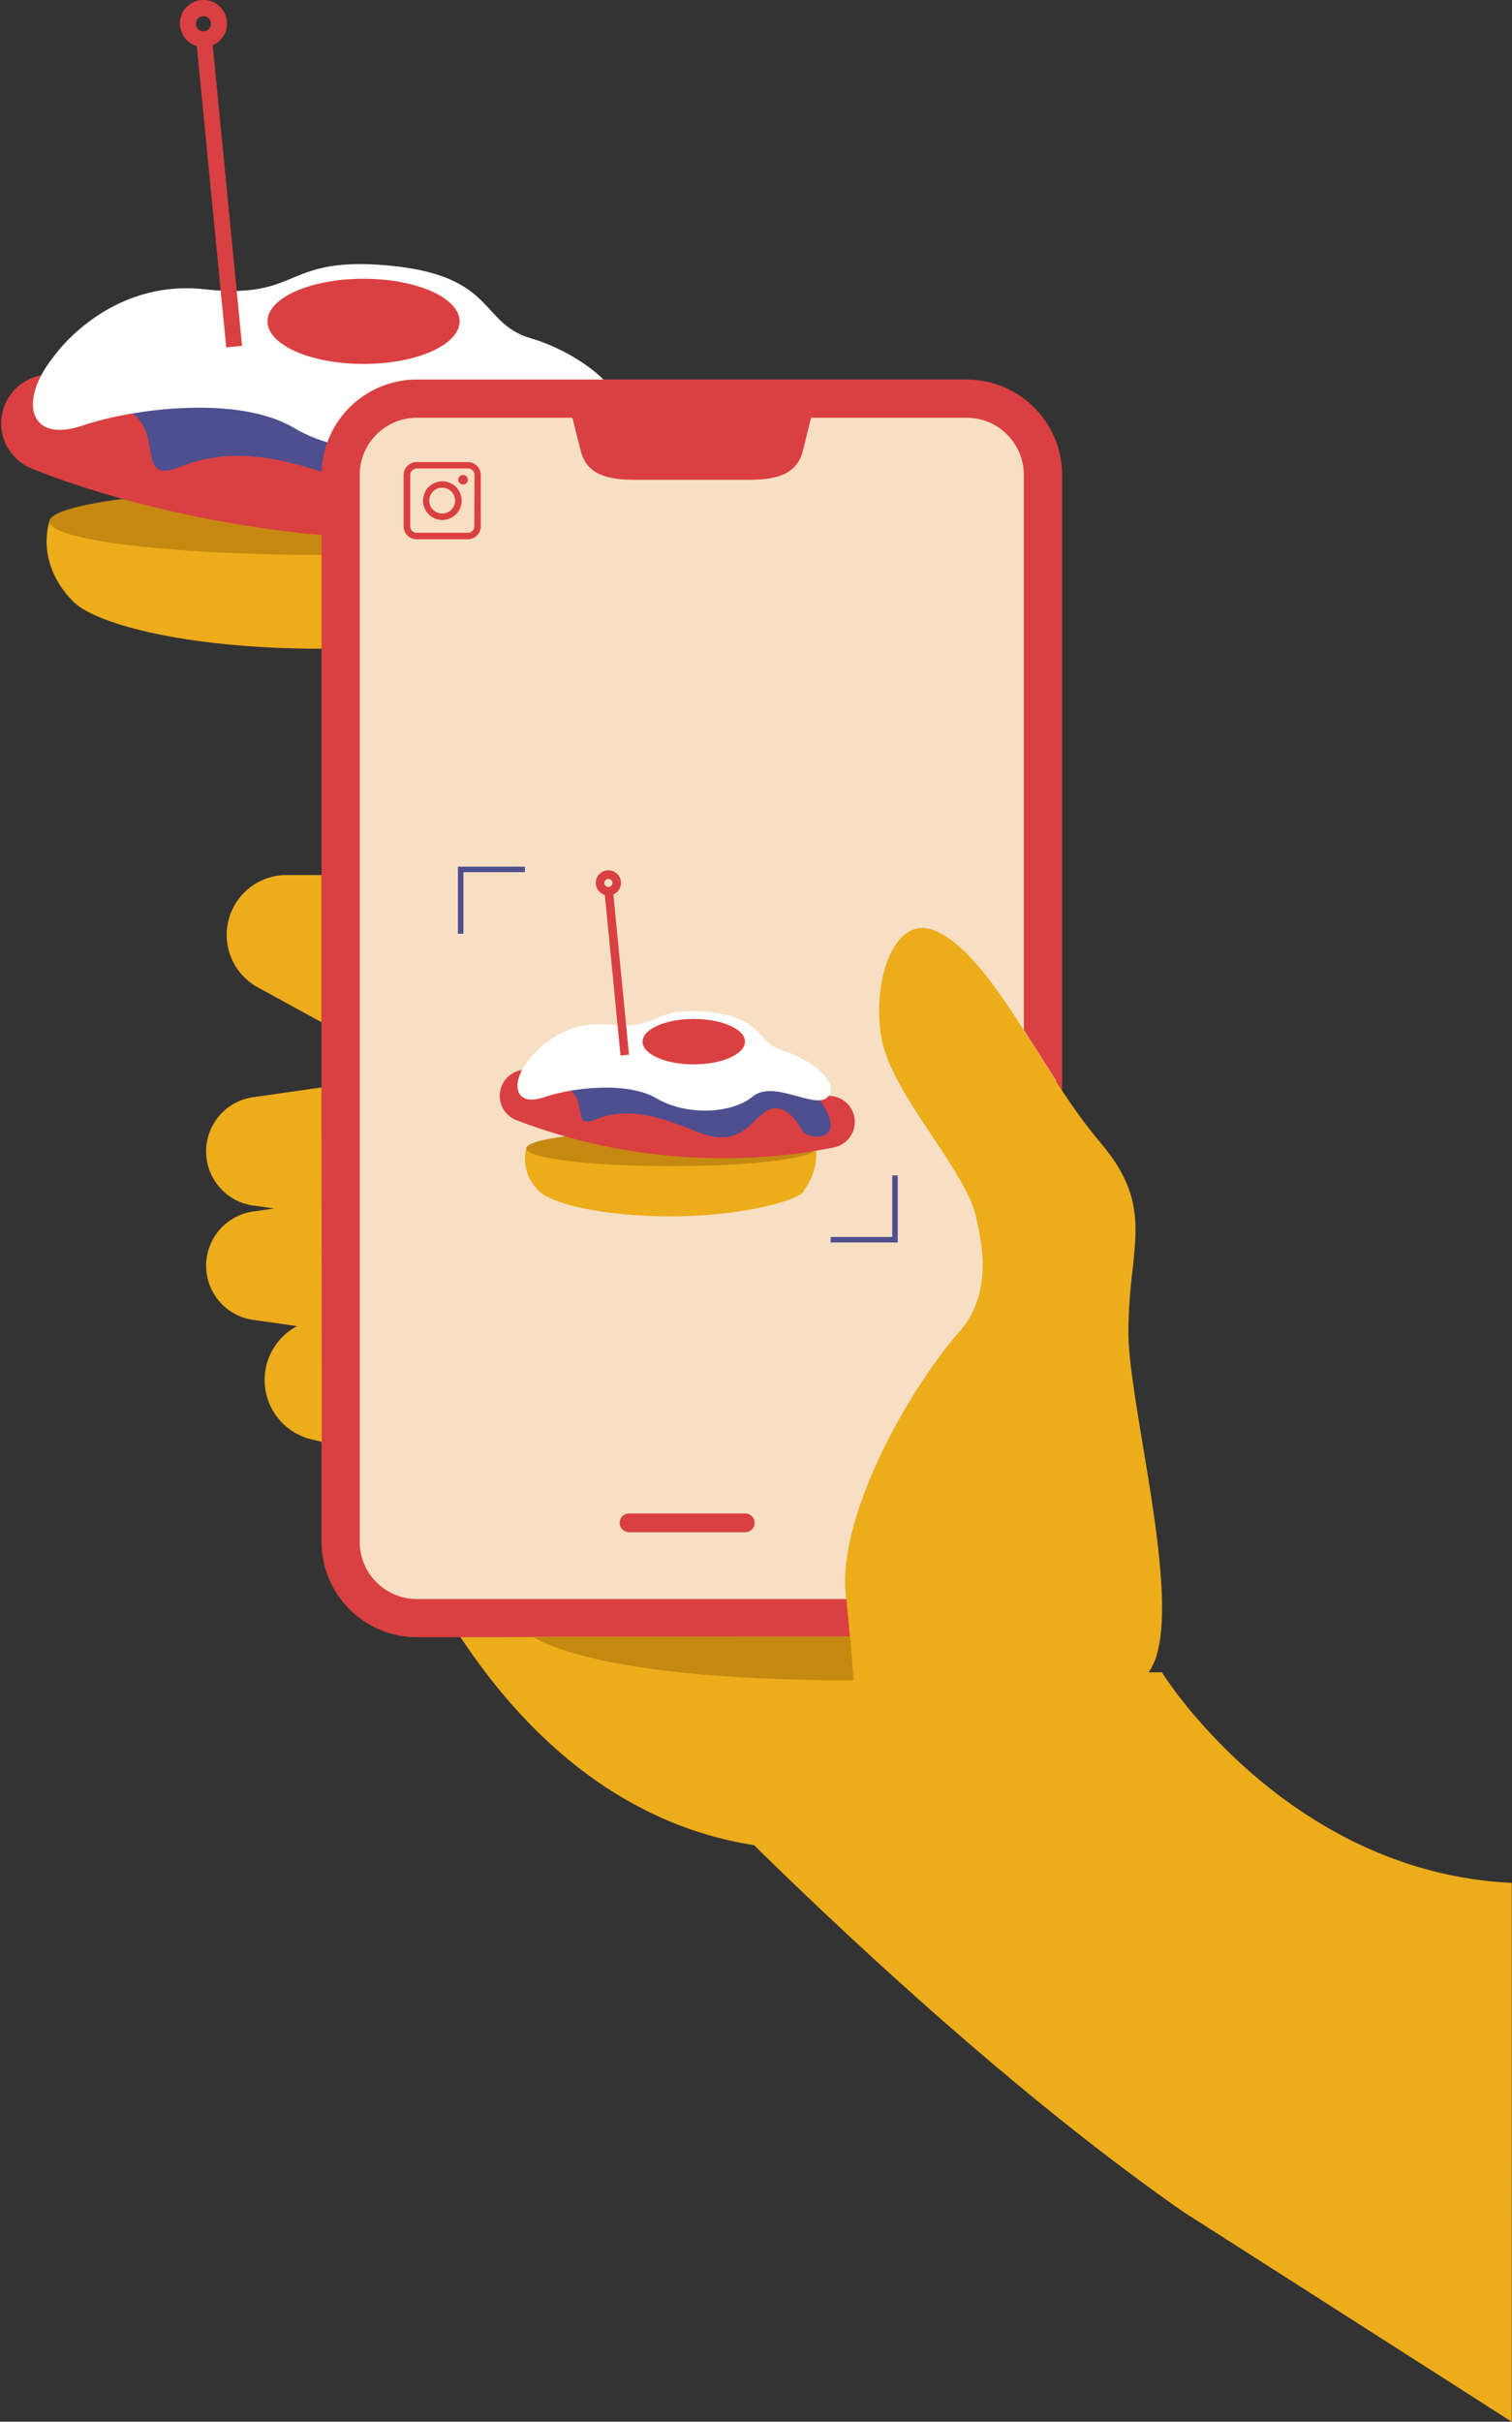 <svg xmlns="http://www.w3.org/2000/svg" width="276.42" height="442.44" viewBox="0 0 276.42 442.44">
  <rect x="0" y="0" width="276.42" height="442.44" fill="#333333" stroke="none"/>
  <g id="Capa_2" data-name="Capa 2">
    <g id="Capa_1-2" data-name="Capa 1">
      <g>
        <path d="M9,95.3c-2.23,8.46,4.05,14.22,4.05,14.22,3.38,4.23,20.42,9,45.62,9s45.61-5.94,45.61-9c0,0,4.67-5.15,4-14.22" fill="#edac1a"/>
        <ellipse cx="58.7" cy="95.3" rx="49.67" ry="6.08" fill="#c58911"/>
        <path d="M77.25,98.62C36.65,98.62,7,86.12,5.4,85.43a8.91,8.91,0,0,1,7-16.38h0c.45.19,45.72,19.1,98.59,8.41a8.92,8.92,0,1,1,3.54,17.48A188.37,188.37,0,0,1,77.25,98.62Z" fill="#da4041"/>
        <path d="M10.26,67.29S22.88,55.45,39.72,66s13.61,14,28.47,10.5,26.24-17.57,39.86,0-2.72,16.1-4.46,12.63S97,79,91.33,82.5,82.3,95.76,67,89.33s-25-7.68-34.16-4S31.55,76.7,20.9,74a19.25,19.25,0,0,0-7.84-.63c-3.32.54-5.56-3.53-3.09-5.82Z" fill="#4d4f8f"/>
        <path d="M9.89,65.05s9.84-14.17,27.55-12.2,14.16-6.17,33.71-4.33S87.67,59.06,97,61.79s19.67,10.86,15.47,15.72-18.49-6-25.84,0-23,6.56-32.92.65-29-3.67-38.69-.39S3.2,73.31,9.89,65.05Z" fill="#fff"/>
        <ellipse cx="66.46" cy="58.71" rx="17.56" ry="7.78" fill="#da4041"/>
        <g>
          <rect x="38.58" y="6.53" width="2.91" height="56.93" transform="translate(-3.21 4.06) rotate(-5.58)" fill="#da4041"/>
          <path d="M37.2,8.61a4,4,0,0,1-1-.12,4.24,4.24,0,0,1-2.65-1.95A4.29,4.29,0,0,1,33,3.28h0A4.31,4.31,0,1,1,37.2,8.61ZM35.85,4a1.39,1.39,0,0,0,1,1.68,1.41,1.41,0,0,0,1.68-1,1.39,1.39,0,0,0-1-1.68,1.37,1.37,0,0,0-1.68,1Z" fill="#da4041"/>
        </g>
      </g>
      <rect x="59.88" y="71.21" width="133.19" height="226.04" rx="13.19" fill="#f6dfc3"/>
      <path d="M176.71,76.32H148.28l-1.49,6a10.47,10.47,0,0,1-10.16,7.94H116.3a10.47,10.47,0,0,1-10.15-7.94l-1.5-6H76.22A10.46,10.46,0,0,0,65.76,86.79V281.67a10.46,10.46,0,0,0,10.46,10.47h94.14c-2.08-13.69,2-33.64,5.17-48.93,2-9.73,3.62-17.56,3-20.69-.82-4.07-4.3-9.3-7.95-14.78-4.13-6.21-8.48-12.74-9.41-18.29-1.73-10.44,2.5-23.11,10.42-19.14,5.51,2.76,10.54,9.92,15.59,17.85V86.79A10.47,10.47,0,0,0,176.71,76.32ZM147.29,281.71H103.91a3.49,3.49,0,0,1,0-7h43.38a3.49,3.49,0,0,1,0,7Z" fill="none"/>
      <path d="M170.36,292.14H76.22a10.46,10.46,0,0,1-10.46-10.47V86.79A10.46,10.46,0,0,1,76.22,76.32h28.43l1.5,6c1.16,4.66,5.35,5.34,10.15,5.34h20.33c4.81,0,9-.68,10.16-5.34l1.49-6h28.43a10.47,10.47,0,0,1,10.47,10.47V188.16l7,11V86.79a17.45,17.45,0,0,0-17.45-17.45H76.23A17.45,17.45,0,0,0,58.78,86.79V263.42h0v18.25a17.45,17.45,0,0,0,17.45,17.45h97.4S170.87,297.54,170.36,292.14Z" fill="#da4041"/>
      <path d="M136.23,276.51H115a1.71,1.71,0,0,0,0,3.42h21.25a1.71,1.71,0,0,0,0-3.42Z" fill="#da4041"/>
      <path d="M52.37,159.87a10.93,10.93,0,0,0-5.24,20.52l11.65,6.37V159.87Z" fill="#edac1a"/>
      <path d="M58.78,198.67l-12.19,1.74a10,10,0,0,0,0,19.88l3.53.5-3.53.51a10,10,0,0,0,0,19.88l7.7,1.1a11.15,11.15,0,0,0,2.54,20.66l2,.49h0Z" fill="#edac1a"/>
      <path d="M208.91,263.9c-1.37-8.27-2.62-15.79-2.62-20.49a98.52,98.52,0,0,1,.75-11.24c.93-8.65,1.59-14.74-6-23.57a97.07,97.07,0,0,1-6.92-9.45l-7-11c-5.05-7.93-10.08-15.09-15.59-17.85-7.92-4-12.15,8.7-10.42,19.14.93,5.55,5.28,12.08,9.41,18.29,3.65,5.48,7.13,10.71,7.95,14.78.62,3.13,3.53,13.2-3,20.69-10.3,11.83-22.83,35.24-20.74,48.93.5,5.4.64,6.88.64,6.88l-71.2.1c5,7.26,22.11,33.13,53.73,38,11.12,1.72,18.31-15.23,42.3-22.19,9.72-2.82,18.85-5.47,26-7.15C216,306.6,212.12,283.2,208.91,263.9Z" fill="#edac1a"/>
      <path d="M276.41,344c-41.36-1.93-64-38.47-64-38.47h-18.3l-43.38,1.91-22.57,19.94s45.1,46.79,88.22,76.75l60,38.32V344Z" fill="#edac1a"/>
      <g>
        <path d="M96.2,209.82a8,8,0,0,0,2.16,7.58c1.8,2.26,10.89,4.82,24.32,4.82S147,219.05,147,217.4a10.67,10.67,0,0,0,2.16-7.58" fill="#edac1a"/>
        <ellipse cx="122.68" cy="209.82" rx="26.48" ry="3.24" fill="#c58911"/>
        <path d="M132.58,211.59a105,105,0,0,1-38.32-7A4.76,4.76,0,0,1,98,195.82h0c.24.11,24.38,10.19,52.58,4.49a4.75,4.75,0,1,1,1.88,9.32A100.21,100.21,0,0,1,132.58,211.59Z" fill="#da4041"/>
        <path d="M96.86,194.89s6.73-6.32,15.7-.72,7.27,7.45,15.19,5.6,14-9.37,21.25,0-1.45,8.58-2.38,6.74-3.5-5.36-6.53-3.51-4.82,7.07-13,3.64-13.34-4.09-18.22-2.11-.66-4.62-6.34-6.08a10.41,10.41,0,0,0-4.18-.33A1.84,1.84,0,0,1,96.7,195Z" fill="#4d4f8f"/>
        <path d="M96.66,193.69s5.25-7.55,14.69-6.5,7.55-3.29,18-2.31,8.82,5.62,13.78,7.08,10.49,5.79,8.26,8.38-9.87-3.22-13.78,0-12.24,3.49-17.56.34-15.46-2-20.63-.21S93.09,198.1,96.66,193.69Z" fill="#fff"/>
        <ellipse cx="126.83" cy="190.31" rx="9.36" ry="4.15" fill="#da4041"/>
        <g>
          <rect x="111.95" y="162.49" width="1.56" height="30.36" transform="translate(-16.73 11.79) rotate(-5.58)" fill="#da4041"/>
          <path d="M111.22,163.6a2.64,2.64,0,0,1-.55-.06,2.32,2.32,0,0,1-1.68-2.79h0a2.3,2.3,0,1,1,2.23,2.85Zm-.71-2.47a.74.74,0,1,0,.89-.54.73.73,0,0,0-.89.54Z" fill="#da4041"/>
        </g>
      </g>
      <polyline points="163.62 214.74 163.62 226.49 151.87 226.49" fill="none" stroke="#4d4f8f" stroke-miterlimit="10"/>
      <polyline points="84.22 170.6 84.22 158.84 95.97 158.84" fill="none" stroke="#4d4f8f" stroke-miterlimit="10"/>
      <g>
        <path d="M85.54,84.42h-9.4a2.34,2.34,0,0,0-1.66.69,2.31,2.31,0,0,0-.69,1.66v9.4a2.31,2.31,0,0,0,.69,1.66,2.34,2.34,0,0,0,1.66.69h9.4a2.36,2.36,0,0,0,2.35-2.35v-9.4a2.36,2.36,0,0,0-2.35-2.35Zm1.17,11.75h0a1.16,1.16,0,0,1-1.17,1.17h-9.4A1.18,1.18,0,0,1,75,96.17v-9.4a1.2,1.2,0,0,1,1.18-1.18h9.4a1.18,1.18,0,0,1,1.17,1.18Z" fill="#da4041"/>
        <path d="M80.84,87.94a3.53,3.53,0,1,0,2.49,1A3.52,3.52,0,0,0,80.84,87.94Zm0,5.88a2.36,2.36,0,1,1,1.66-.69A2.34,2.34,0,0,1,80.84,93.82Z" fill="#da4041"/>
        <path d="M85.54,87.65a.88.88,0,1,1-.88-.88.88.88,0,0,1,.88.88" fill="#da4041"/>
      </g>
      <path d="M97.47,299s9.92,8,58.59,8l-.63-8Z" fill="#c58911"/>
    </g>
  </g>
</svg>
